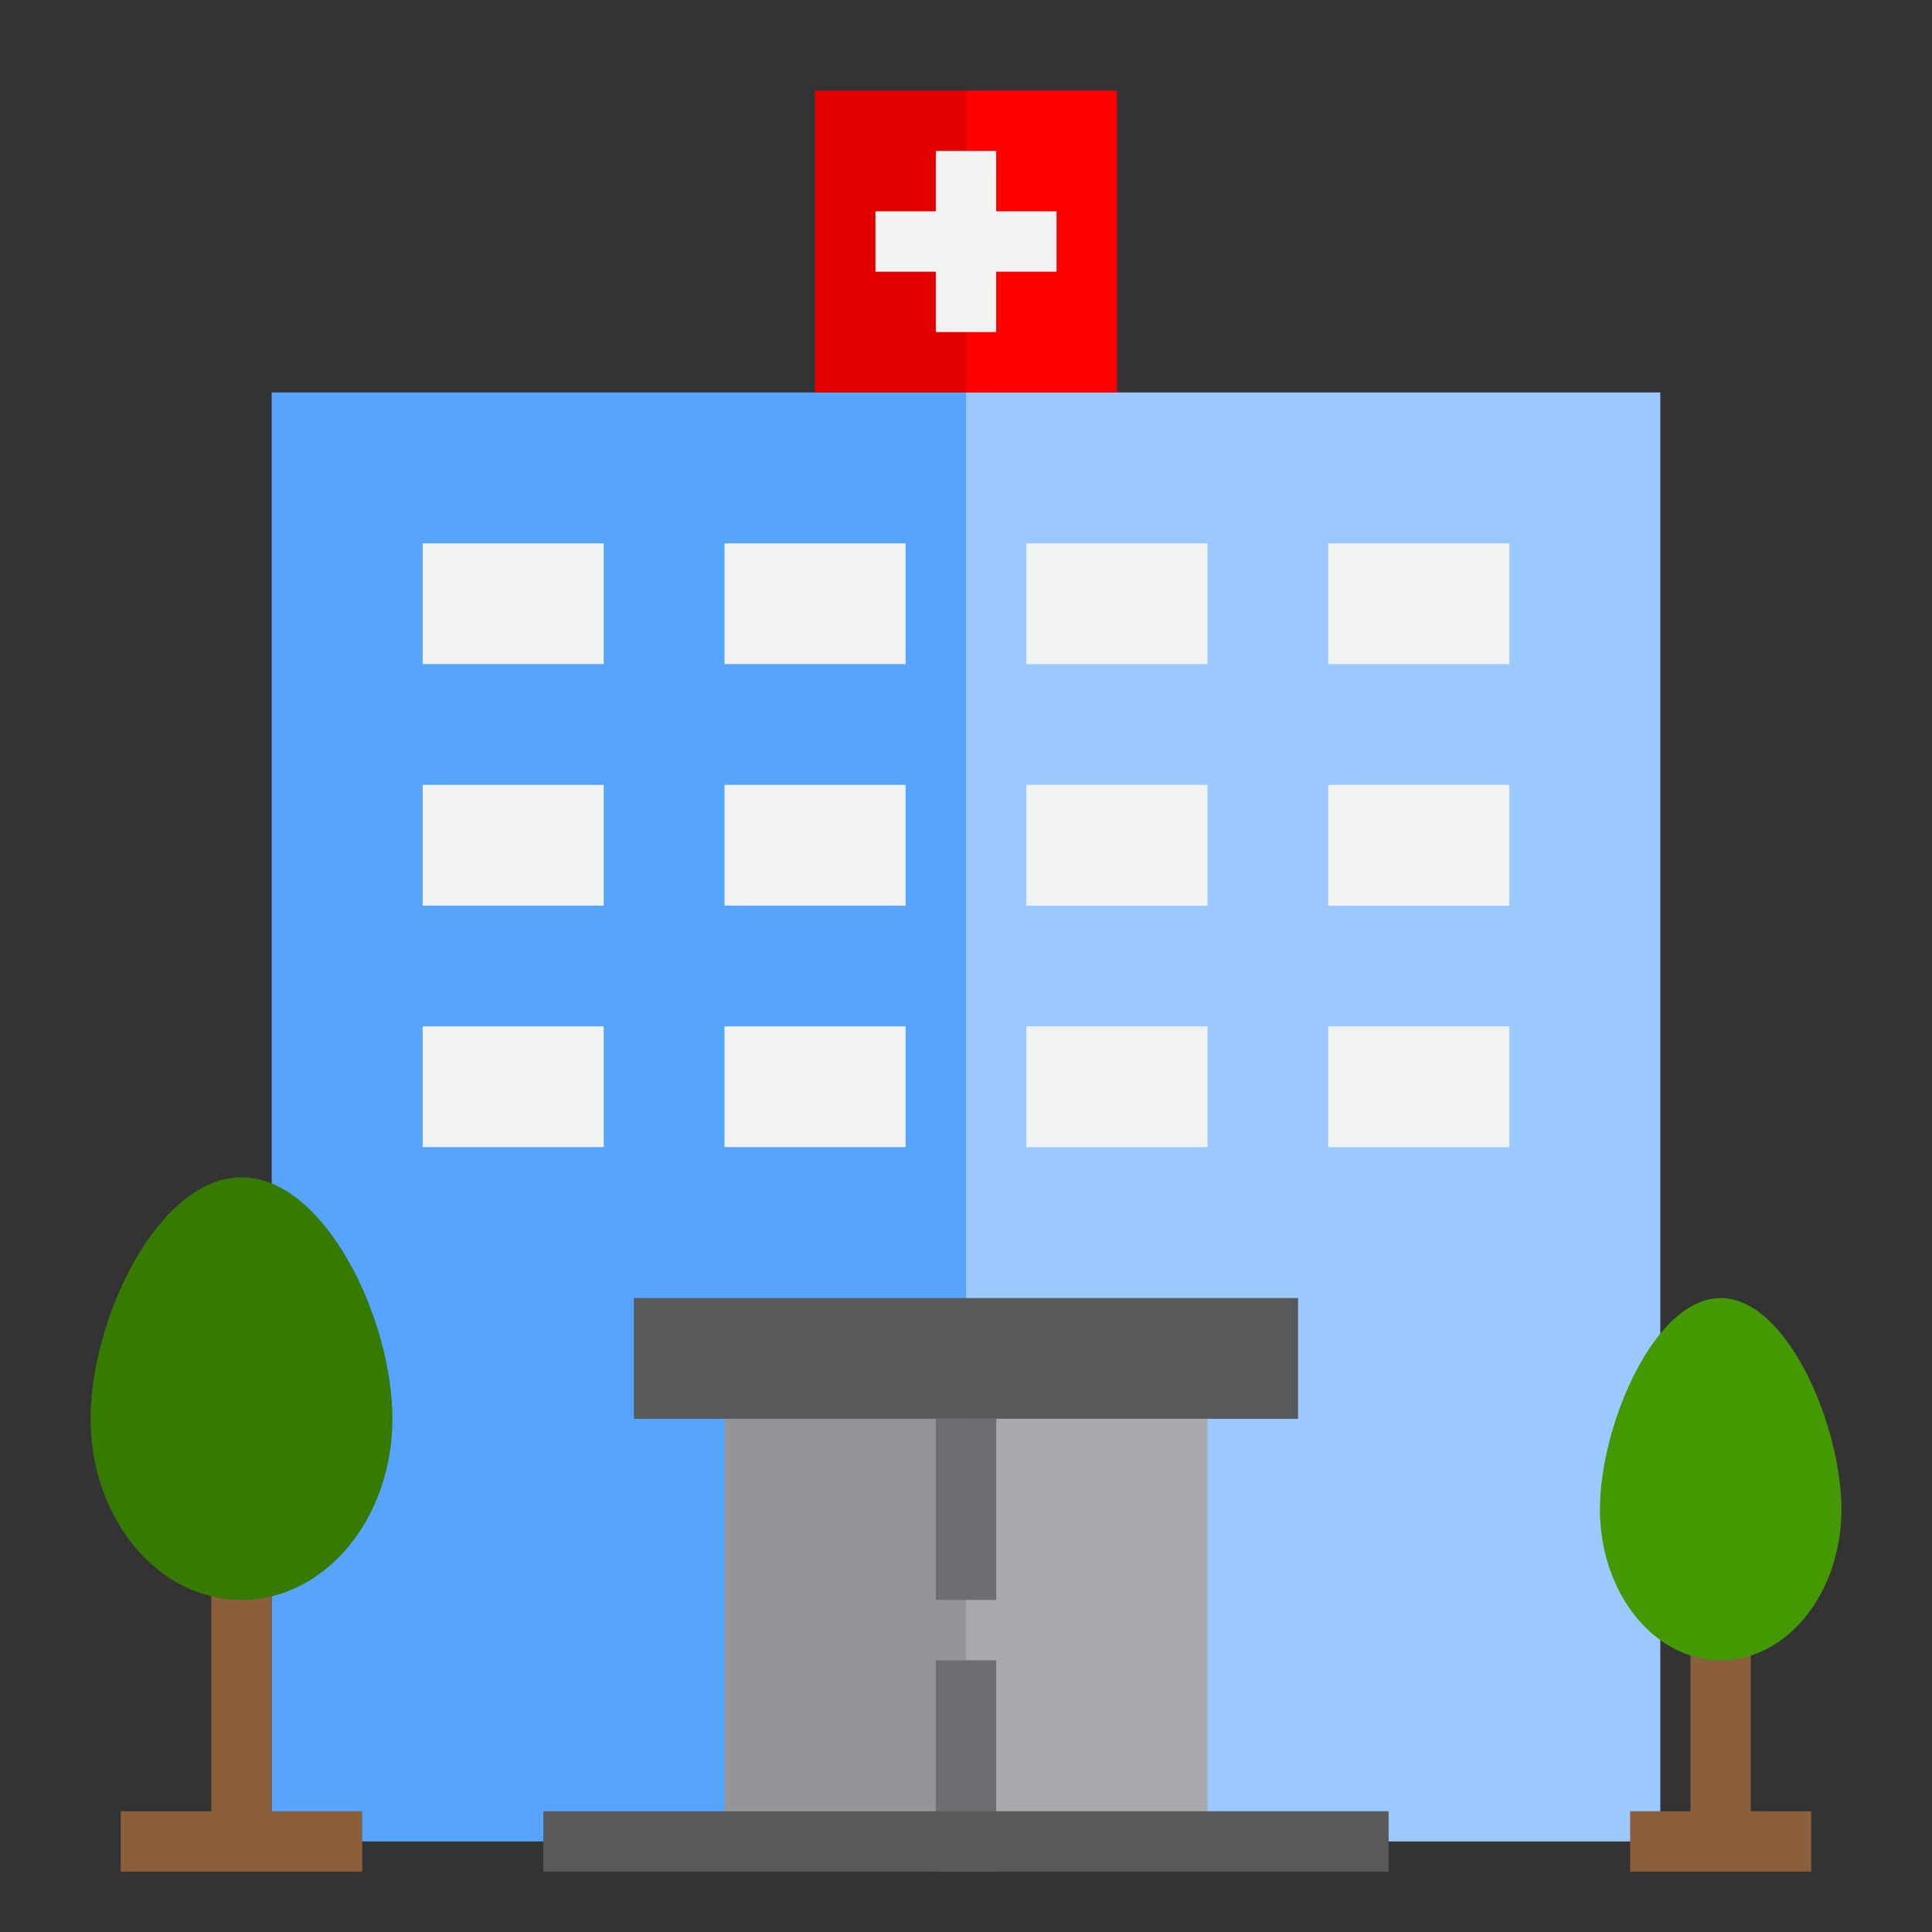 <svg height="512" viewBox="0 0 64 64" width="512" xmlns="http://www.w3.org/2000/svg"><rect x="0" y="0" width="64" height="64" fill="#333333" stroke="none"/><g id="Hospital-2" data-name="Hospital"><path d="m27 13h-18v48h23v-48z" fill="#57a4ff"/><path d="m55 13h-18-5v48h23z" fill="#9bc9ff"/><path d="m32 3h5v10h-5z" fill="#f00"/><path d="m27 3h5v10h-5z" fill="#e50000"/><g fill="#f1f2f2"><path d="m33 5h-2v2h-2v2h2v2h2v-2h2v-2h-2z"/><path d="m14 18h6v4h-6z"/><path d="m24 18h6v4h-6z"/><path d="m34 18h6v4h-6z"/><path d="m44 18h6v4h-6z"/><path d="m14 26h6v4h-6z"/><path d="m24 26h6v4h-6z"/><path d="m34 26h6v4h-6z"/><path d="m44 26h6v4h-6z"/><path d="m14 34h6v4h-6z"/><path d="m24 34h6v4h-6z"/><path d="m34 34h6v4h-6z"/><path d="m44 34h6v4h-6z"/></g><path d="m40 47h3v-4h-22v4h3 8z" fill="#58595b"/><path d="m9 60v-8h-2v8h-3v2h8v-2z" fill="#8b5e3c"/><path d="m58 60v-6h-2v6h-2v2h6v-2z" fill="#8b5e3c"/><path d="m32 47h8v14h-8z" fill="#a7a9ac"/><path d="m24 47h8v14h-8z" fill="#939598"/><path d="m61 50c0-2.761-1.791-7-4-7s-4 4.239-4 7 1.791 5 4 5 4-2.239 4-5z" fill="#449903"/><path d="m8 53c2.761 0 5-2.686 5-6s-2.239-8-5-8-5 4.686-5 8 2.239 6 5 6z" fill="#367a02"/><path d="m31 47h2v6h-2z" fill="#6d6e71"/><path d="m31 55h2v7h-2z" fill="#6d6e71"/><path d="m18 60h28v2h-28z" fill="#58595b"/></g></svg>